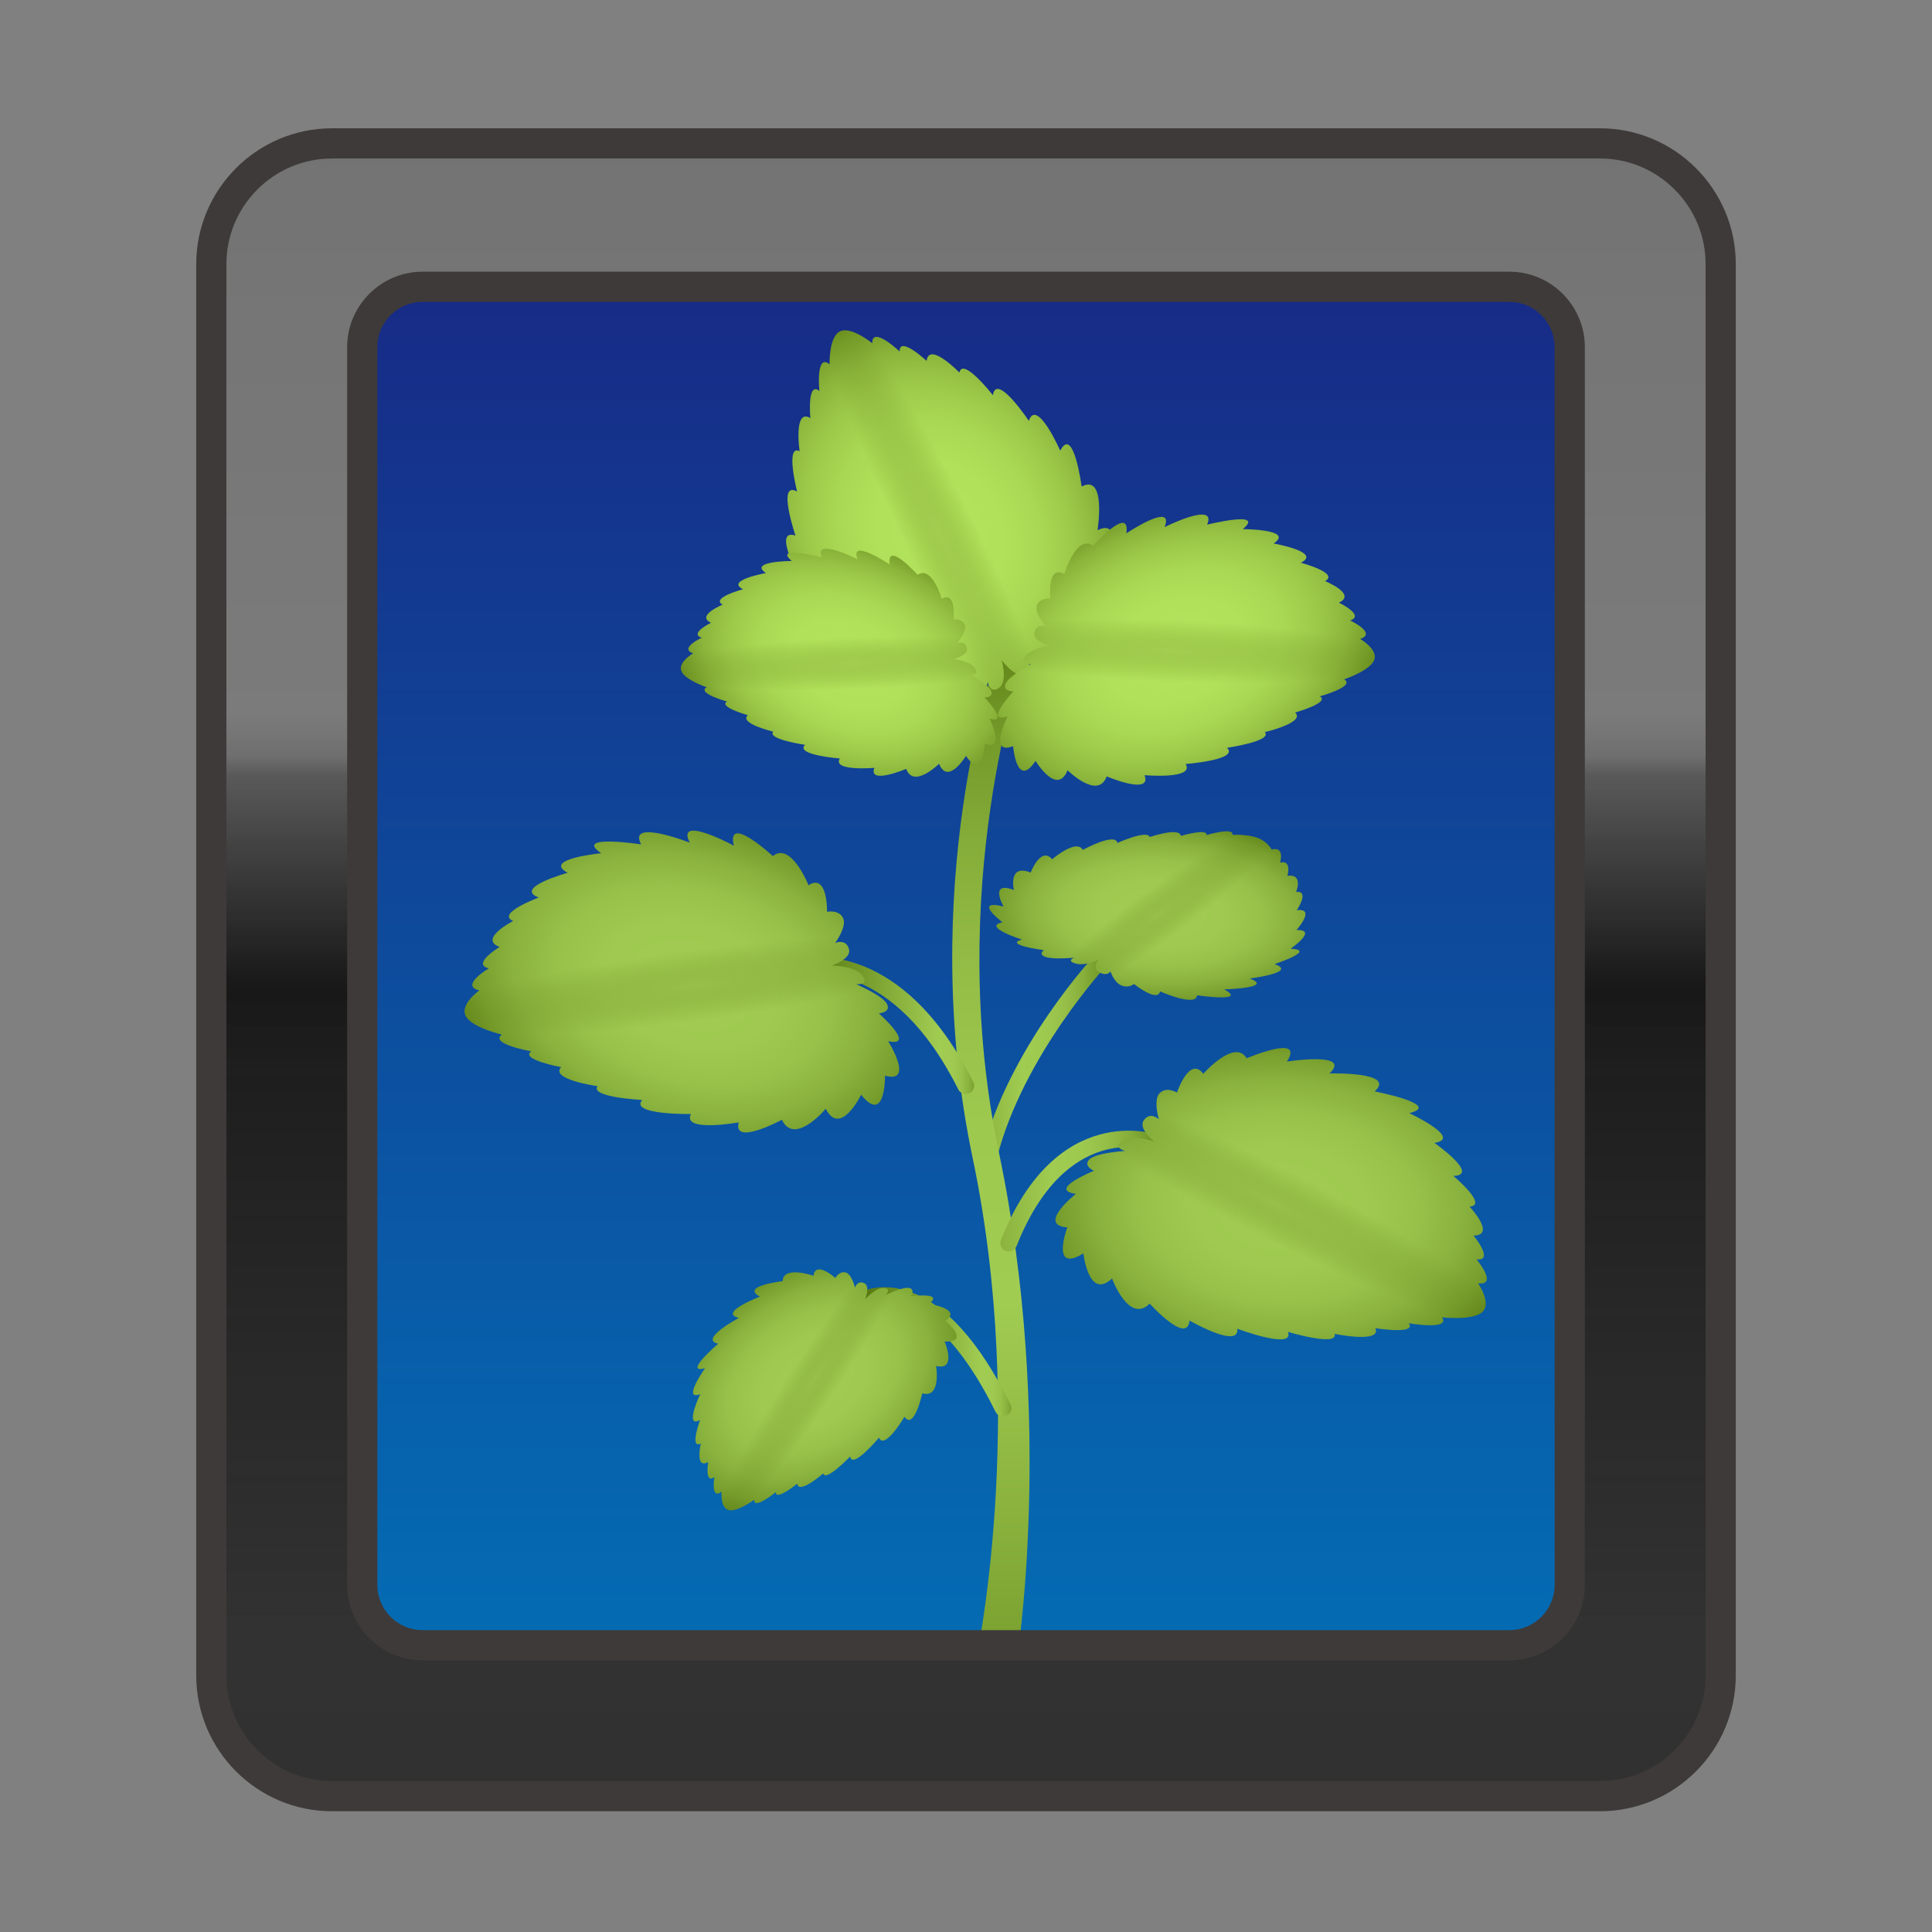 <?xml version="1.0" encoding="UTF-8"?>
<!-- Generated by phantom_svg. -->
<svg id="phantom_svg" width="64px" height="64px" xmlns="http://www.w3.org/2000/svg" xmlns:xlink="http://www.w3.org/1999/xlink" version="1.1">
  <rect width="100%" height="100%" fill="#808080" stroke="none"/>
  <defs>
    <!-- Images. -->
    <svg id="frame0" viewBox="0 0 64 64" preserveAspectRatio="none" xmlns="http://www.w3.org/2000/svg" xmlns:xlink="http://www.w3.org/1999/xlink" xmlns:dc="http://purl.org/dc/elements/1.1/" xmlns:cc="http://creativecommons.org/ns#" xmlns:rdf="http://www.w3.org/1999/02/22-rdf-syntax-ns#" xmlns:svg="http://www.w3.org/2000/svg" xmlns:sodipodi="http://sodipodi.sourceforge.net/DTD/sodipodi-0.dtd" xmlns:inkscape="http://www.inkscape.org/namespaces/inkscape">
      <defs id="frame0_defs403"/>
      <sodipodi:namedview pagecolor="#ffffff" bordercolor="#666666" borderopacity="1" objecttolerance="10" gridtolerance="10" guidetolerance="10" inkscape:pageopacity="0" inkscape:pageshadow="2" inkscape:window-width="640" inkscape:window-height="480" id="frame0_namedview401"/>
      <g id="frame0_g3">
        <linearGradient id='frame0_SVGID_1_' gradientUnits='userSpaceOnUse' x1='32' y1='55.917' x2='32' y2='8.083'>
          <stop offset='0' style='stop-color:#036EB5' id='frame0_stop6'/>
          <stop offset='1' style='stop-color:#182985' id='frame0_stop8'/>
        </linearGradient>
        <path style='fill:url(#frame0_SVGID_1_);' d='M51.5,55.917h-39c-0.552,0-1-0.448-1-1V9.083c0-0.552,0.448-1,1-1h39   c0.552,0,1,0.448,1,1v45.833C52.5,55.469,52.052,55.917,51.5,55.917z' id='frame0_path10'/>
        <g id='frame0_g12'>
          <g id='frame0_g14'>
            <g id='frame0_g16'>
              <linearGradient id='frame0_SVGID_2_' gradientUnits='userSpaceOnUse' x1='32.522' y1='35.007' x2='36.775' y2='35.007'>
                <stop offset='0' style='stop-color:#8BB33E' id='frame0_stop19'/>
                <stop offset='0.267' style='stop-color:#9DC84E' id='frame0_stop21'/>
                <stop offset='0.317' style='stop-color:#A1CC52' id='frame0_stop23'/>
                <stop offset='0.503' style='stop-color:#9EC94F' id='frame0_stop25'/>
                <stop offset='0.659' style='stop-color:#95BE47' id='frame0_stop27'/>
                <stop offset='0.804' style='stop-color:#85AD39' id='frame0_stop29'/>
                <stop offset='0.941' style='stop-color:#709525' id='frame0_stop31'/>
                <stop offset='1' style='stop-color:#64881B' id='frame0_stop33'/>
              </linearGradient>
              <path style='fill:url(#frame0_SVGID_2_);' d='M32.781,38.523c-0.022,0-0.043-0.002-0.065-0.008      c-0.139-0.035-0.222-0.177-0.187-0.315c0.901-3.512,3.679-6.501,3.797-6.626      c0.097-0.105,0.262-0.109,0.366-0.012c0.105,0.098,0.11,0.262,0.012,0.367      c-0.027,0.03-2.805,3.019-3.672,6.4      C33.002,38.445,32.896,38.523,32.781,38.523z' id='frame0_path35'/>
            </g>
            <g id='frame0_g37'>
              <radialGradient id='frame0_SVGID_3_' cx='41.159' cy='1.098' r='9.754' gradientTransform='matrix(-0.576 -0.216 0.376 -0.288 61.708 39.473)' gradientUnits='userSpaceOnUse'>
                <stop offset='0' style='stop-color:#A1CC52' id='frame0_stop40'/>
                <stop offset='0.311' style='stop-color:#9FC950' id='frame0_stop42'/>
                <stop offset='0.502' style='stop-color:#97C149' id='frame0_stop44'/>
                <stop offset='0.661' style='stop-color:#8AB23E' id='frame0_stop46'/>
                <stop offset='0.802' style='stop-color:#789E2D' id='frame0_stop48'/>
                <stop offset='0.93' style='stop-color:#618418' id='frame0_stop50'/>
                <stop offset='1' style='stop-color:#51720A' id='frame0_stop52'/>
              </radialGradient>
              <path style='fill:url(#frame0_SVGID_3_);' d='M33.587,29.482c-0.842-0.316-0.342,0.548-0.342,0.548      c-1.057-0.255-0.036,0.522-0.036,0.522c-0.7,0.146,0.644,0.572,0.644,0.572      c-0.632,0.172,0.728,0.352,0.728,0.352s-0.202,0.129,0.049,0.223      c0.25,0.094,0.95,0.026,0.95,0.026s-0.27,0.103,0.053,0.193      c0.324,0.09,0.756-0.125,0.756-0.125s-0.229,0.292,0.039,0.424      c0.268,0.132,0.357-0.039,0.357-0.039s0.12,0.376,0.371,0.47      c0.25,0.094,0.407-0.052,0.407-0.052s0.781,0.624,0.866,0.246      c0,0,1.206,0.531,1.223,0.129c0,0,1.711,0.249,0.901-0.197      c0,0,1.685-0.044,0.843-0.36c0,0,1.614-0.197,0.826-0.477      c0,0,1.429-0.471,0.529-0.509c0,0,0.937-0.64,0.197-0.619      c0,0,0.663-0.742,0.01-0.657c0,0,0.443-0.652-0.023-0.606      c0,0,0.256-0.612-0.288-0.533c0,0,0.16-0.538-0.243-0.437      c0,0,0.173-0.549-0.28-0.435c0,0-0.124-0.257-0.466-0.385      c-0.342-0.128-0.83-0.101-0.83-0.101c0.043-0.267-0.859,0.008-0.859,0.008      c0.038-0.237-0.85,0.027-0.85,0.027c-0.048-0.301-1.032,0.037-1.032,0.037      c-0.08-0.25-1.07,0.196-1.07,0.196c-0.075-0.359-1.148,0.23-1.148,0.23      c-0.216-0.38-1.016,0.311-1.016,0.311c-0.376-0.44-0.711,0.441-0.711,0.441      C33.379,28.601,33.587,29.482,33.587,29.482z' id='frame0_path54'/>
              <radialGradient id='frame0_SVGID_4_' cx='41.159' cy='0.816' r='1.653' gradientTransform='matrix(-0.576 -0.216 2.474 -1.897 60.012 40.773)' gradientUnits='userSpaceOnUse'>
                <stop offset='0' style='stop-color:#8BAD3D;stop-opacity:0.4' id='frame0_stop57'/>
                <stop offset='0.15' style='stop-color:#7D9F31;stop-opacity:0.34' id='frame0_stop59'/>
                <stop offset='0.409' style='stop-color:#6B8E21;stop-opacity:0.236' id='frame0_stop61'/>
                <stop offset='0.685' style='stop-color:#608317;stop-opacity:0.126' id='frame0_stop63'/>
                <stop offset='1' style='stop-color:#5D8014;stop-opacity:0' id='frame0_stop65'/>
              </radialGradient>
              <path style='fill:url(#frame0_SVGID_4_);' d='M33.587,29.482c-0.842-0.316-0.342,0.548-0.342,0.548      c-1.057-0.255-0.036,0.522-0.036,0.522c-0.7,0.146,0.644,0.572,0.644,0.572      c-0.632,0.172,0.728,0.352,0.728,0.352s-0.202,0.129,0.049,0.223      c0.25,0.094,0.95,0.026,0.95,0.026s-0.27,0.103,0.053,0.193      c0.324,0.09,0.756-0.125,0.756-0.125s-0.229,0.292,0.039,0.424      c0.268,0.132,0.357-0.039,0.357-0.039s0.12,0.376,0.371,0.47      c0.25,0.094,0.407-0.052,0.407-0.052s0.781,0.624,0.866,0.246      c0,0,1.206,0.531,1.223,0.129c0,0,1.711,0.249,0.901-0.197      c0,0,1.685-0.044,0.843-0.36c0,0,1.614-0.197,0.826-0.477      c0,0,1.429-0.471,0.529-0.509c0,0,0.937-0.64,0.197-0.619      c0,0,0.663-0.742,0.01-0.657c0,0,0.443-0.652-0.023-0.606      c0,0,0.256-0.612-0.288-0.533c0,0,0.16-0.538-0.243-0.437      c0,0,0.173-0.549-0.28-0.435c0,0-0.124-0.257-0.466-0.385      c-0.342-0.128-0.83-0.101-0.83-0.101c0.043-0.267-0.859,0.008-0.859,0.008      c0.038-0.237-0.85,0.027-0.85,0.027c-0.048-0.301-1.032,0.037-1.032,0.037      c-0.08-0.25-1.07,0.196-1.07,0.196c-0.075-0.359-1.148,0.23-1.148,0.23      c-0.216-0.38-1.016,0.311-1.016,0.311c-0.376-0.44-0.711,0.441-0.711,0.441      C33.379,28.601,33.587,29.482,33.587,29.482z' id='frame0_path67'/>
            </g>
          </g>
          <linearGradient id='frame0_SVGID_5_' gradientUnits='userSpaceOnUse' x1='32.698' y1='55.453' x2='32.698' y2='22.734' gradientTransform='matrix(1.125 0 0 1.026 -3.96 -1.747)'>
            <stop offset='0' style='stop-color:#799F2E' id='frame0_stop70'/>
            <stop offset='0.358' style='stop-color:#A1CC52' id='frame0_stop72'/>
            <stop offset='0.531' style='stop-color:#9EC94F' id='frame0_stop74'/>
            <stop offset='0.676' style='stop-color:#95BE47' id='frame0_stop76'/>
            <stop offset='0.81' style='stop-color:#85AD39' id='frame0_stop78'/>
            <stop offset='0.938' style='stop-color:#709526' id='frame0_stop80'/>
            <stop offset='1' style='stop-color:#63861A' id='frame0_stop82'/>
          </linearGradient>
          <path style='fill:url(#frame0_SVGID_5_);' d='M33.661,55.165H32.302    c0.014-0.069,1.752-8.071-0.081-16.802c-1.879-8.954,0.737-16.463,0.849-16.778    l0.838,0.298c-0.027,0.075-2.643,7.598-0.817,16.297    C34.964,47.102,33.675,55.093,33.661,55.165z' id='frame0_path84'/>
          <g id='frame0_g86'>
            <g id='frame0_g88'>
              <radialGradient id='frame0_SVGID_6_' cx='18.63' cy='17.804' r='6.987' gradientTransform='matrix(-0.897 0.441 -0.526 -1.069 57.201 28.498)' gradientUnits='userSpaceOnUse'>
                <stop offset='0' style='stop-color:#B3E35C' id='frame0_stop91'/>
                <stop offset='0.289' style='stop-color:#B1E05A' id='frame0_stop93'/>
                <stop offset='0.466' style='stop-color:#A9D854' id='frame0_stop95'/>
                <stop offset='0.614' style='stop-color:#9DC949' id='frame0_stop97'/>
                <stop offset='0.745' style='stop-color:#8BB53B' id='frame0_stop99'/>
                <stop offset='0.865' style='stop-color:#749A27' id='frame0_stop101'/>
                <stop offset='0.975' style='stop-color:#587A10' id='frame0_stop103'/>
                <stop offset='1' style='stop-color:#51720A' id='frame0_stop105'/>
              </radialGradient>
              <path style='fill:url(#frame0_SVGID_6_);' d='M27.833,21.756c-0.92,0.452,0.855,1.047,0.855,1.047      c-0.898,0.749,0.932,0.702,0.932,0.702c-0.021,0.898,1.303,0.076,1.303,0.076      c0.053,0.861,0.938-0.29,0.938-0.29s0.151,0.369,0.424,0.235      c0.273-0.134,0.437-0.932,0.437-0.932s0.076,0.406,0.372,0.192      c0.296-0.214,0.083-0.928,0.083-0.928s0.435,0.605,0.785,0.501      c0.35-0.104,0.075-0.412,0.075-0.412s0.731,0.357,1.005,0.223      c0.273-0.134,0.073-0.479,0.073-0.479s1.452,0.002,0.802-0.565      c0,0,1.46-0.547,0.735-1.078c0,0,1.154-1.421,0.013-1.167      c0,0,0.612-1.768-0.308-1.316c0,0,0.305-1.89-0.527-1.447      c0,0-0.268-2.052-0.708-1.188c0,0-0.777-1.768-1.042-0.989      c0,0-1.075-1.621-1.189-0.849c0,0-1.001-1.282-1.11-0.751      c0,0-1.006-1.041-1.086-0.387c0,0-0.911-0.849-0.894-0.311      c0,0-0.925-0.876-0.905-0.271c0,0-0.7-0.577-1.072-0.394      c-0.373,0.183-0.343,1.09-0.343,1.09c-0.467-0.385-0.338,0.883-0.338,0.883      c-0.415-0.342-0.299,0.898-0.299,0.898c-0.566-0.336-0.356,1.096-0.356,1.096      c-0.487-0.238-0.083,1.338-0.083,1.338c-0.682-0.381-0.054,1.46-0.054,1.46      c-0.779-0.265,0.147,1.429,0.147,1.429c-0.953-0.18,0.509,1.285,0.509,1.285      C26.149,20.843,27.833,21.756,27.833,21.756z' id='frame0_path107'/>
              <radialGradient id='frame0_SVGID_7_' cx='18.63' cy='17.6' r='1.184' gradientTransform='matrix(-0.897 0.441 -3.46 -7.035 108.822 133.458)' gradientUnits='userSpaceOnUse'>
                <stop offset='0' style='stop-color:#8BAD3D;stop-opacity:0.4' id='frame0_stop110'/>
                <stop offset='0.15' style='stop-color:#7D9F31;stop-opacity:0.34' id='frame0_stop112'/>
                <stop offset='0.409' style='stop-color:#6B8E21;stop-opacity:0.236' id='frame0_stop114'/>
                <stop offset='0.685' style='stop-color:#608317;stop-opacity:0.126' id='frame0_stop116'/>
                <stop offset='1' style='stop-color:#5D8014;stop-opacity:0' id='frame0_stop118'/>
              </radialGradient>
              <path style='fill:url(#frame0_SVGID_7_);' d='M27.833,21.756c-0.92,0.452,0.855,1.047,0.855,1.047      c-0.898,0.749,0.932,0.702,0.932,0.702c-0.021,0.898,1.303,0.076,1.303,0.076      c0.053,0.861,0.938-0.29,0.938-0.29s0.151,0.369,0.424,0.235      c0.273-0.134,0.437-0.932,0.437-0.932s0.076,0.406,0.372,0.192      c0.296-0.214,0.083-0.928,0.083-0.928s0.435,0.605,0.785,0.501      c0.35-0.104,0.075-0.412,0.075-0.412s0.731,0.357,1.005,0.223      c0.273-0.134,0.073-0.479,0.073-0.479s1.452,0.002,0.802-0.565      c0,0,1.46-0.547,0.735-1.078c0,0,1.154-1.421,0.013-1.167      c0,0,0.612-1.768-0.308-1.316c0,0,0.305-1.89-0.527-1.447      c0,0-0.268-2.052-0.708-1.188c0,0-0.777-1.768-1.042-0.989      c0,0-1.075-1.621-1.189-0.849c0,0-1.001-1.282-1.11-0.751      c0,0-1.006-1.041-1.086-0.387c0,0-0.911-0.849-0.894-0.311      c0,0-0.925-0.876-0.905-0.271c0,0-0.7-0.577-1.072-0.394      c-0.373,0.183-0.343,1.09-0.343,1.09c-0.467-0.385-0.338,0.883-0.338,0.883      c-0.415-0.342-0.299,0.898-0.299,0.898c-0.566-0.336-0.356,1.096-0.356,1.096      c-0.487-0.238-0.083,1.338-0.083,1.338c-0.682-0.381-0.054,1.46-0.054,1.46      c-0.779-0.265,0.147,1.429,0.147,1.429c-0.953-0.18,0.509,1.285,0.509,1.285      C26.149,20.843,27.833,21.756,27.833,21.756z' id='frame0_path120'/>
            </g>
            <g id='frame0_g122'>
              <radialGradient id='frame0_SVGID_8_' cx='41.483' cy='15.263' r='9.941' gradientTransform='matrix(-0.238 0.596 0.74 0.033 37.487 -3.654)' gradientUnits='userSpaceOnUse'>
                <stop offset='0' style='stop-color:#B3E35C' id='frame0_stop125'/>
                <stop offset='0.289' style='stop-color:#B1E05A' id='frame0_stop127'/>
                <stop offset='0.466' style='stop-color:#A9D854' id='frame0_stop129'/>
                <stop offset='0.614' style='stop-color:#9DC949' id='frame0_stop131'/>
                <stop offset='0.745' style='stop-color:#8BB53B' id='frame0_stop133'/>
                <stop offset='0.865' style='stop-color:#749A27' id='frame0_stop135'/>
                <stop offset='0.975' style='stop-color:#587A10' id='frame0_stop137'/>
                <stop offset='1' style='stop-color:#51720A' id='frame0_stop139'/>
              </radialGradient>
              <path style='fill:url(#frame0_SVGID_8_);' d='M35.364,25.515c-0.347,0.869-1.061-0.31-1.061-0.31      c-0.628,0.953-0.742-0.487-0.742-0.487c-0.844,0.321-0.184-0.988-0.184-0.988      c-0.816,0.251,0.193-0.828,0.193-0.828s-0.361,0.008-0.258-0.25      c0.103-0.258,0.84-0.656,0.84-0.656s-0.389,0.078-0.213-0.225      c0.176-0.303,0.867-0.379,0.867-0.379s-0.608-0.133-0.54-0.441      c0.068-0.308,0.382-0.198,0.382-0.198s-0.4-0.448-0.297-0.706      c0.103-0.258,0.446-0.219,0.446-0.219s-0.128-1.129,0.463-0.816      c0,0,0.389-1.322,0.953-0.938c0,0,1.239-1.38,1.098-0.406      c0,0,1.614-1.077,1.267-0.207c0,0,1.755-0.879,1.409-0.081      c0,0,1.957-0.488,1.18,0.148c0,0,1.733,0.005,1.022,0.475      c0,0,1.621,0.287,0.902,0.638c0,0,1.295,0.344,0.803,0.609      c0,0,1.068,0.43,0.459,0.714c0,0,0.879,0.421,0.371,0.59      c0,0,0.906,0.422,0.334,0.612c0,0,0.605,0.349,0.464,0.701      c-0.141,0.352-0.997,0.637-0.997,0.637c0.403,0.233-0.803,0.562-0.803,0.562      c0.358,0.207-0.82,0.538-0.82,0.538c0.365,0.327-1.003,0.649-1.003,0.649      c0.266,0.299-1.253,0.519-1.253,0.519c0.418,0.401-1.371,0.537-1.371,0.537      c0.317,0.516-1.36,0.37-1.36,0.37c0.252,0.681-1.255,0.04-1.255,0.04      C36.37,26.516,35.364,25.515,35.364,25.515z' id='frame0_path141'/>
              <radialGradient id='frame0_SVGID_9_' cx='41.483' cy='14.973' r='1.685' gradientTransform='matrix(-0.238 0.596 4.87 0.215 -24.306 -6.38)' gradientUnits='userSpaceOnUse'>
                <stop offset='0' style='stop-color:#8BAD3D;stop-opacity:0.4' id='frame0_stop144'/>
                <stop offset='0.15' style='stop-color:#7D9F31;stop-opacity:0.34' id='frame0_stop146'/>
                <stop offset='0.409' style='stop-color:#6B8E21;stop-opacity:0.236' id='frame0_stop148'/>
                <stop offset='0.685' style='stop-color:#608317;stop-opacity:0.126' id='frame0_stop150'/>
                <stop offset='1' style='stop-color:#5D8014;stop-opacity:0' id='frame0_stop152'/>
              </radialGradient>
              <path style='fill:url(#frame0_SVGID_9_);' d='M35.364,25.515c-0.347,0.869-1.061-0.31-1.061-0.31      c-0.628,0.953-0.742-0.487-0.742-0.487c-0.844,0.321-0.184-0.988-0.184-0.988      c-0.816,0.251,0.193-0.828,0.193-0.828s-0.361,0.008-0.258-0.25      c0.103-0.258,0.84-0.656,0.84-0.656s-0.389,0.078-0.213-0.225      c0.176-0.303,0.867-0.379,0.867-0.379s-0.608-0.133-0.54-0.441      c0.068-0.308,0.382-0.198,0.382-0.198s-0.4-0.448-0.297-0.706      c0.103-0.258,0.446-0.219,0.446-0.219s-0.128-1.129,0.463-0.816      c0,0,0.389-1.322,0.953-0.938c0,0,1.239-1.38,1.098-0.406      c0,0,1.614-1.077,1.267-0.207c0,0,1.755-0.879,1.409-0.081      c0,0,1.957-0.488,1.18,0.148c0,0,1.733,0.005,1.022,0.475      c0,0,1.621,0.287,0.902,0.638c0,0,1.295,0.344,0.803,0.609      c0,0,1.068,0.43,0.459,0.714c0,0,0.879,0.421,0.371,0.59      c0,0,0.906,0.422,0.334,0.612c0,0,0.605,0.349,0.464,0.701      c-0.141,0.352-0.997,0.637-0.997,0.637c0.403,0.233-0.803,0.562-0.803,0.562      c0.358,0.207-0.82,0.538-0.82,0.538c0.365,0.327-1.003,0.649-1.003,0.649      c0.266,0.299-1.253,0.519-1.253,0.519c0.418,0.401-1.371,0.537-1.371,0.537      c0.317,0.516-1.36,0.37-1.36,0.37c0.252,0.681-1.255,0.04-1.255,0.04      C36.37,26.516,35.364,25.515,35.364,25.515z' id='frame0_path154'/>
            </g>
            <g id='frame0_g156'>
              <radialGradient id='frame0_SVGID_10_' cx='42.256' cy='13.553' r='8.355' gradientTransform='matrix(0.238 0.596 -0.74 0.033 28.104 -3.645)' gradientUnits='userSpaceOnUse'>
                <stop offset='0' style='stop-color:#B3E35C' id='frame0_stop159'/>
                <stop offset='0.289' style='stop-color:#B1E05A' id='frame0_stop161'/>
                <stop offset='0.466' style='stop-color:#A9D854' id='frame0_stop163'/>
                <stop offset='0.614' style='stop-color:#9DC949' id='frame0_stop165'/>
                <stop offset='0.745' style='stop-color:#8BB53B' id='frame0_stop167'/>
                <stop offset='0.865' style='stop-color:#749A27' id='frame0_stop169'/>
                <stop offset='0.975' style='stop-color:#587A10' id='frame0_stop171'/>
                <stop offset='1' style='stop-color:#51720A' id='frame0_stop173'/>
              </radialGradient>
              <path style='fill:url(#frame0_SVGID_10_);' d='M31.109,25.3c0.291,0.731,0.891-0.26,0.891-0.26      c0.528,0.801,0.624-0.409,0.624-0.409c0.71,0.27,0.155-0.831,0.155-0.831      c0.686,0.211-0.162-0.696-0.162-0.696s0.304,0.007,0.217-0.211      c-0.087-0.217-0.706-0.552-0.706-0.552s0.327,0.066,0.179-0.189      c-0.148-0.255-0.729-0.319-0.729-0.319s0.511-0.112,0.454-0.371      c-0.057-0.259-0.321-0.167-0.321-0.167s0.336-0.377,0.249-0.594      c-0.087-0.217-0.374-0.184-0.374-0.184s0.107-0.949-0.389-0.686      c0,0-0.327-1.111-0.801-0.789c0,0-1.041-1.16-0.923-0.341      c0,0-1.356-0.905-1.065-0.174c0,0-1.475-0.739-1.185-0.068      c0,0-1.645-0.41-0.992,0.124c0,0-1.457,0.004-0.859,0.4      c0,0-1.362,0.241-0.758,0.536c0,0-1.088,0.289-0.675,0.512      c0,0-0.898,0.361-0.386,0.6c0,0-0.738,0.354-0.311,0.496      c0,0-0.761,0.355-0.281,0.515c0,0-0.508,0.293-0.39,0.589      c0.118,0.296,0.838,0.535,0.838,0.535c-0.339,0.196,0.675,0.473,0.675,0.473      c-0.301,0.174,0.689,0.452,0.689,0.452c-0.307,0.275,0.843,0.546,0.843,0.546      c-0.224,0.251,1.053,0.436,1.053,0.436c-0.352,0.337,1.152,0.452,1.152,0.452      c-0.267,0.434,1.143,0.311,1.143,0.311c-0.212,0.572,1.055,0.034,1.055,0.034      C30.264,26.141,31.109,25.3,31.109,25.3z' id='frame0_path175'/>
              <radialGradient id='frame0_SVGID_11_' cx='42.256' cy='13.309' r='1.416' gradientTransform='matrix(0.238 0.596 -4.87 0.215 83.034 -6.069)' gradientUnits='userSpaceOnUse'>
                <stop offset='0' style='stop-color:#8BAD3D;stop-opacity:0.4' id='frame0_stop178'/>
                <stop offset='0.15' style='stop-color:#7D9F31;stop-opacity:0.34' id='frame0_stop180'/>
                <stop offset='0.409' style='stop-color:#6B8E21;stop-opacity:0.236' id='frame0_stop182'/>
                <stop offset='0.685' style='stop-color:#608317;stop-opacity:0.126' id='frame0_stop184'/>
                <stop offset='1' style='stop-color:#5D8014;stop-opacity:0' id='frame0_stop186'/>
              </radialGradient>
              <path style='fill:url(#frame0_SVGID_11_);' d='M31.109,25.3c0.291,0.731,0.891-0.26,0.891-0.26      c0.528,0.801,0.624-0.409,0.624-0.409c0.71,0.27,0.155-0.831,0.155-0.831      c0.686,0.211-0.162-0.696-0.162-0.696s0.304,0.007,0.217-0.211      c-0.087-0.217-0.706-0.552-0.706-0.552s0.327,0.066,0.179-0.189      c-0.148-0.255-0.729-0.319-0.729-0.319s0.511-0.112,0.454-0.371      c-0.057-0.259-0.321-0.167-0.321-0.167s0.336-0.377,0.249-0.594      c-0.087-0.217-0.374-0.184-0.374-0.184s0.107-0.949-0.389-0.686      c0,0-0.327-1.111-0.801-0.789c0,0-1.041-1.16-0.923-0.341      c0,0-1.356-0.905-1.065-0.174c0,0-1.475-0.739-1.185-0.068      c0,0-1.645-0.41-0.992,0.124c0,0-1.457,0.004-0.859,0.4      c0,0-1.362,0.241-0.758,0.536c0,0-1.088,0.289-0.675,0.512      c0,0-0.898,0.361-0.386,0.6c0,0-0.738,0.354-0.311,0.496      c0,0-0.761,0.355-0.281,0.515c0,0-0.508,0.293-0.39,0.589      c0.118,0.296,0.838,0.535,0.838,0.535c-0.339,0.196,0.675,0.473,0.675,0.473      c-0.301,0.174,0.689,0.452,0.689,0.452c-0.307,0.275,0.843,0.546,0.843,0.546      c-0.224,0.251,1.053,0.436,1.053,0.436c-0.352,0.337,1.152,0.452,1.152,0.452      c-0.267,0.434,1.143,0.311,1.143,0.311c-0.212,0.572,1.055,0.034,1.055,0.034      C30.264,26.141,31.109,25.3,31.109,25.3z' id='frame0_path188'/>
            </g>
          </g>
          <g id='frame0_g190'>
            <g id='frame0_g192'>
              <linearGradient id='frame0_SVGID_12_' gradientUnits='userSpaceOnUse' x1='26.468' y1='33.973' x2='32.272' y2='33.973'>
                <stop offset='0' style='stop-color:#51720A' id='frame0_stop195'/>
                <stop offset='0.803' style='stop-color:#A1CC52' id='frame0_stop197'/>
                <stop offset='0.88' style='stop-color:#9FC950' id='frame0_stop199'/>
                <stop offset='0.928' style='stop-color:#97C149' id='frame0_stop201'/>
                <stop offset='0.968' style='stop-color:#8AB33E' id='frame0_stop203'/>
                <stop offset='1' style='stop-color:#7AA02F' id='frame0_stop205'/>
              </linearGradient>
              <path style='fill:url(#frame0_SVGID_12_);' d='M31.994,36.242c-0.102,0-0.2-0.056-0.249-0.153      c-2.164-4.328-4.915-3.809-4.942-3.803c-0.148,0.033-0.297-0.065-0.329-0.215      c-0.031-0.151,0.065-0.297,0.215-0.329c0.131-0.027,3.2-0.607,5.553,4.099      c0.069,0.138,0.013,0.305-0.124,0.373      C32.078,36.232,32.036,36.242,31.994,36.242z' id='frame0_path207'/>
            </g>
            <g id='frame0_g209'>
              <radialGradient id='frame0_SVGID_13_' cx='58.048' cy='26.15' r='11.342' gradientTransform='matrix(0.292 0.572 -0.734 0.101 25.141 -3.194)' gradientUnits='userSpaceOnUse'>
                <stop offset='0' style='stop-color:#A1CC52' id='frame0_stop212'/>
                <stop offset='0.311' style='stop-color:#9FC950' id='frame0_stop214'/>
                <stop offset='0.502' style='stop-color:#97C149' id='frame0_stop216'/>
                <stop offset='0.661' style='stop-color:#8AB23E' id='frame0_stop218'/>
                <stop offset='0.802' style='stop-color:#789E2D' id='frame0_stop220'/>
                <stop offset='0.93' style='stop-color:#618418' id='frame0_stop222'/>
                <stop offset='1' style='stop-color:#51720A' id='frame0_stop224'/>
              </radialGradient>
              <path style='fill:url(#frame0_SVGID_13_);' d='M27.354,36.729c0.486,0.951,1.172-0.464,1.172-0.464      c0.814,1.016,0.792-0.632,0.792-0.632c0.993,0.276,0.104-1.142,0.104-1.142      c0.954,0.199-0.307-0.921-0.307-0.921s0.411-0.029,0.267-0.312      c-0.144-0.283-1.024-0.657-1.024-0.657s0.451,0.048,0.219-0.278      c-0.232-0.326-1.025-0.339-1.025-0.339s0.676-0.216,0.567-0.559      c-0.109-0.343-0.455-0.185-0.455-0.185s0.407-0.551,0.262-0.834      c-0.144-0.283-0.529-0.202-0.529-0.202s0.026-1.297-0.613-0.879      c0,0-0.582-1.46-1.182-0.965c0,0-1.554-1.437-1.291-0.345      c0,0-1.947-1.052-1.461-0.101c0,0-2.087-0.813-1.61,0.057      c0,0-2.275-0.347-1.325,0.293c0,0-1.969,0.189-1.111,0.648      c0,0-1.811,0.497-0.958,0.82c0,0-1.435,0.528-0.848,0.777      c0,0-1.168,0.601-0.446,0.859c0,0-0.953,0.572-0.358,0.71      c0,0-0.984,0.576-0.315,0.731c0,0-0.65,0.46-0.453,0.845      c0.197,0.386,1.201,0.618,1.201,0.618c-0.433,0.307,0.971,0.554,0.971,0.554      c-0.385,0.273,0.989,0.524,0.989,0.524c-0.38,0.41,1.208,0.631,1.208,0.631      c-0.271,0.368,1.479,0.457,1.479,0.457c-0.433,0.5,1.614,0.465,1.614,0.465      c-0.306,0.62,1.584,0.277,1.584,0.277c-0.214,0.8,1.43-0.087,1.43-0.087      C26.318,37.973,27.354,36.729,27.354,36.729z' id='frame0_path226'/>
              <radialGradient id='frame0_SVGID_14_' cx='58.048' cy='25.819' r='1.922' gradientTransform='matrix(0.292 0.572 -4.829 0.666 130.826 -17.763)' gradientUnits='userSpaceOnUse'>
                <stop offset='0' style='stop-color:#8BAD3D;stop-opacity:0.4' id='frame0_stop229'/>
                <stop offset='0.15' style='stop-color:#7D9F31;stop-opacity:0.34' id='frame0_stop231'/>
                <stop offset='0.409' style='stop-color:#6B8E21;stop-opacity:0.236' id='frame0_stop233'/>
                <stop offset='0.685' style='stop-color:#608317;stop-opacity:0.126' id='frame0_stop235'/>
                <stop offset='1' style='stop-color:#5D8014;stop-opacity:0' id='frame0_stop237'/>
              </radialGradient>
              <path style='fill:url(#frame0_SVGID_14_);' d='M27.354,36.729c0.486,0.951,1.172-0.464,1.172-0.464      c0.814,1.016,0.792-0.632,0.792-0.632c0.993,0.276,0.104-1.142,0.104-1.142      c0.954,0.199-0.307-0.921-0.307-0.921s0.411-0.029,0.267-0.312      c-0.144-0.283-1.024-0.657-1.024-0.657s0.451,0.048,0.219-0.278      c-0.232-0.326-1.025-0.339-1.025-0.339s0.676-0.216,0.567-0.559      c-0.109-0.343-0.455-0.185-0.455-0.185s0.407-0.551,0.262-0.834      c-0.144-0.283-0.529-0.202-0.529-0.202s0.026-1.297-0.613-0.879      c0,0-0.582-1.46-1.182-0.965c0,0-1.554-1.437-1.291-0.345      c0,0-1.947-1.052-1.461-0.101c0,0-2.087-0.813-1.61,0.057      c0,0-2.275-0.347-1.325,0.293c0,0-1.969,0.189-1.111,0.648      c0,0-1.811,0.497-0.958,0.82c0,0-1.435,0.528-0.848,0.777      c0,0-1.168,0.601-0.446,0.859c0,0-0.953,0.572-0.358,0.71      c0,0-0.984,0.576-0.315,0.731c0,0-0.65,0.46-0.453,0.845      c0.197,0.386,1.201,0.618,1.201,0.618c-0.433,0.307,0.971,0.554,0.971,0.554      c-0.385,0.273,0.989,0.524,0.989,0.524c-0.38,0.41,1.208,0.631,1.208,0.631      c-0.271,0.368,1.479,0.457,1.479,0.457c-0.433,0.5,1.614,0.465,1.614,0.465      c-0.306,0.62,1.584,0.277,1.584,0.277c-0.214,0.8,1.43-0.087,1.43-0.087      C26.318,37.973,27.354,36.729,27.354,36.729z' id='frame0_path239'/>
            </g>
          </g>
          <g id='frame0_g241'>
            <g id='frame0_g243'>
              <linearGradient id='frame0_SVGID_15_' gradientUnits='userSpaceOnUse' x1='33.136' y1='39.457' x2='38.507' y2='39.457'>
                <stop offset='0' style='stop-color:#8BB33E' id='frame0_stop246'/>
                <stop offset='0.267' style='stop-color:#9DC84E' id='frame0_stop248'/>
                <stop offset='0.317' style='stop-color:#A1CC52' id='frame0_stop250'/>
                <stop offset='0.503' style='stop-color:#9EC94F' id='frame0_stop252'/>
                <stop offset='0.659' style='stop-color:#95BE47' id='frame0_stop254'/>
                <stop offset='0.804' style='stop-color:#85AD39' id='frame0_stop256'/>
                <stop offset='0.941' style='stop-color:#709525' id='frame0_stop258'/>
                <stop offset='1' style='stop-color:#64881B' id='frame0_stop260'/>
              </linearGradient>
              <path style='fill:url(#frame0_SVGID_15_);' d='M33.414,41.459c-0.034,0-0.069-0.007-0.102-0.02      c-0.143-0.056-0.213-0.218-0.156-0.36c1.838-4.643,5.136-3.503,5.169-3.492      c0.144,0.053,0.218,0.211,0.166,0.355c-0.053,0.143-0.212,0.217-0.355,0.167      c-0.113-0.038-2.83-0.951-4.463,3.173      C33.628,41.392,33.524,41.459,33.414,41.459z' id='frame0_path262'/>
            </g>
            <g id='frame0_g264'>
              <radialGradient id='frame0_SVGID_16_' cx='69.835' cy='36.516' r='11.342' gradientTransform='matrix(-0.467 0.44 0.657 0.342 51.018 -3.243)' gradientUnits='userSpaceOnUse'>
                <stop offset='0' style='stop-color:#A1CC52' id='frame0_stop267'/>
                <stop offset='0.311' style='stop-color:#9FC950' id='frame0_stop269'/>
                <stop offset='0.502' style='stop-color:#97C149' id='frame0_stop271'/>
                <stop offset='0.661' style='stop-color:#8AB23E' id='frame0_stop273'/>
                <stop offset='0.802' style='stop-color:#789E2D' id='frame0_stop275'/>
                <stop offset='0.93' style='stop-color:#618418' id='frame0_stop277'/>
                <stop offset='1' style='stop-color:#51720A' id='frame0_stop279'/>
              </radialGradient>
              <path style='fill:url(#frame0_SVGID_16_);' d='M36.837,42.351c-0.777,0.733-0.948-0.831-0.948-0.831      c-1.108,0.684-0.533-0.861-0.533-0.861c-1.028-0.074,0.285-1.111,0.285-1.111      c-0.965-0.133,0.598-0.764,0.598-0.764s-0.378-0.166-0.147-0.383      c0.231-0.218,1.185-0.275,1.185-0.275s-0.441-0.106-0.113-0.335      c0.328-0.229,1.08,0.025,1.08,0.025s-0.565-0.43-0.346-0.716      c0.218-0.286,0.491-0.021,0.491-0.021s-0.198-0.656,0.033-0.874      s0.567-0.013,0.567-0.013s0.411-1.23,0.872-0.622      c0,0,1.039-1.18,1.437-0.513c0,0,1.946-0.832,1.332,0.108      c0,0,2.187-0.338,1.41,0.395c0,0,2.239-0.065,1.497,0.594      c0,0,2.259,0.437,1.15,0.721c0,0,1.791,0.839,0.829,0.984      c0,0,1.539,1.076,0.627,1.094c0,0,1.174,0.979,0.538,1.017      c0,0,0.898,0.958,0.132,0.959c0,0,0.706,0.859,0.099,0.789      c0,0,0.734,0.873,0.051,0.794c0,0,0.458,0.651,0.143,0.948      c-0.315,0.297-1.338,0.179-1.338,0.179c0.305,0.435-1.101,0.196-1.101,0.196      c0.271,0.387-1.107,0.162-1.107,0.162c0.221,0.514-1.35,0.189-1.35,0.189      c0.132,0.437-1.546-0.066-1.546-0.066c0.24,0.616-1.677-0.104-1.677-0.104      c0.08,0.687-1.585-0.271-1.585-0.271c-0.067,0.825-1.318-0.562-1.318-0.562      C37.396,43.87,36.837,42.351,36.837,42.351z' id='frame0_path281'/>
              <radialGradient id='frame0_SVGID_17_' cx='69.835' cy='36.185' r='1.922' gradientTransform='matrix(-0.467 0.44 4.325 2.248 -81.672 -72.197)' gradientUnits='userSpaceOnUse'>
                <stop offset='0' style='stop-color:#8BAD3D;stop-opacity:0.4' id='frame0_stop284'/>
                <stop offset='0.15' style='stop-color:#7D9F31;stop-opacity:0.34' id='frame0_stop286'/>
                <stop offset='0.409' style='stop-color:#6B8E21;stop-opacity:0.236' id='frame0_stop288'/>
                <stop offset='0.685' style='stop-color:#608317;stop-opacity:0.126' id='frame0_stop290'/>
                <stop offset='1' style='stop-color:#5D8014;stop-opacity:0' id='frame0_stop292'/>
              </radialGradient>
              <path style='fill:url(#frame0_SVGID_17_);' d='M36.837,42.351c-0.777,0.733-0.948-0.831-0.948-0.831      c-1.108,0.684-0.533-0.861-0.533-0.861c-1.028-0.074,0.285-1.111,0.285-1.111      c-0.965-0.133,0.598-0.764,0.598-0.764s-0.378-0.166-0.147-0.383      c0.231-0.218,1.185-0.275,1.185-0.275s-0.441-0.106-0.113-0.335      c0.328-0.229,1.08,0.025,1.08,0.025s-0.565-0.43-0.346-0.716      c0.218-0.286,0.491-0.021,0.491-0.021s-0.198-0.656,0.033-0.874      s0.567-0.013,0.567-0.013s0.411-1.23,0.872-0.622      c0,0,1.039-1.18,1.437-0.513c0,0,1.946-0.832,1.332,0.108      c0,0,2.187-0.338,1.41,0.395c0,0,2.239-0.065,1.497,0.594      c0,0,2.259,0.437,1.15,0.721c0,0,1.791,0.839,0.829,0.984      c0,0,1.539,1.076,0.627,1.094c0,0,1.174,0.979,0.538,1.017      c0,0,0.898,0.958,0.132,0.959c0,0,0.706,0.859,0.099,0.789      c0,0,0.734,0.873,0.051,0.794c0,0,0.458,0.651,0.143,0.948      c-0.315,0.297-1.338,0.179-1.338,0.179c0.305,0.435-1.101,0.196-1.101,0.196      c0.271,0.387-1.107,0.162-1.107,0.162c0.221,0.514-1.35,0.189-1.35,0.189      c0.132,0.437-1.546-0.066-1.546-0.066c0.24,0.616-1.677-0.104-1.677-0.104      c0.08,0.687-1.585-0.271-1.585-0.271c-0.067,0.825-1.318-0.562-1.318-0.562      C37.396,43.87,36.837,42.351,36.837,42.351z' id='frame0_path294'/>
            </g>
          </g>
          <g id='frame0_g296'>
            <g id='frame0_g298'>
              <linearGradient id='frame0_SVGID_18_' gradientUnits='userSpaceOnUse' x1='28.379' y1='44.782' x2='33.506' y2='44.782'>
                <stop offset='0' style='stop-color:#51720A' id='frame0_stop301'/>
                <stop offset='0.803' style='stop-color:#A1CC52' id='frame0_stop303'/>
                <stop offset='0.88' style='stop-color:#9FC950' id='frame0_stop305'/>
                <stop offset='0.928' style='stop-color:#97C149' id='frame0_stop307'/>
                <stop offset='0.968' style='stop-color:#8AB33E' id='frame0_stop309'/>
                <stop offset='1' style='stop-color:#7AA02F' id='frame0_stop311'/>
              </linearGradient>
              <path style='fill:url(#frame0_SVGID_18_);' d='M33.228,46.923c-0.102,0-0.2-0.056-0.249-0.155      c-1.197-2.417-2.326-3.219-3.062-3.466c-0.685-0.229-1.117-0.02-1.135-0.011      c-0.134,0.069-0.302,0.015-0.373-0.12c-0.069-0.136-0.019-0.301,0.116-0.373      c0.026-0.012,0.635-0.325,1.538-0.033c1.227,0.397,2.376,1.66,3.413,3.757      c0.068,0.137,0.012,0.304-0.126,0.372      C33.312,46.913,33.27,46.923,33.228,46.923z' id='frame0_path313'/>
            </g>
            <g id='frame0_g315'>
              <radialGradient id='frame0_SVGID_19_' cx='76.98' cy='34.075' r='7.705' gradientTransform='matrix(0.624 0.152 -0.402 0.622 -7.37 12.841)' gradientUnits='userSpaceOnUse'>
                <stop offset='0' style='stop-color:#A1CC52' id='frame0_stop318'/>
                <stop offset='0.311' style='stop-color:#9FC950' id='frame0_stop320'/>
                <stop offset='0.502' style='stop-color:#97C149' id='frame0_stop322'/>
                <stop offset='0.661' style='stop-color:#8AB23E' id='frame0_stop324'/>
                <stop offset='0.802' style='stop-color:#789E2D' id='frame0_stop326'/>
                <stop offset='0.93' style='stop-color:#618418' id='frame0_stop328'/>
                <stop offset='1' style='stop-color:#51720A' id='frame0_stop330'/>
              </radialGradient>
              <path style='fill:url(#frame0_SVGID_19_);' d='M31.01,45.249c0.705,0.172,0.281-0.809,0.281-0.809      c0.884,0.031,0.026-0.688,0.026-0.688c0.582-0.389-0.542-0.56-0.542-0.56      c0.525-0.403-0.61-0.25-0.61-0.25s0.167-0.225-0.042-0.276      c-0.21-0.051-0.792,0.236-0.792,0.236s0.224-0.211-0.046-0.236      c-0.27-0.025-0.629,0.377-0.629,0.377s0.189-0.444-0.036-0.539      c-0.225-0.096-0.297,0.152-0.297,0.152s-0.103-0.454-0.313-0.505      c-0.21-0.051-0.339,0.183-0.339,0.183s-0.656-0.588-0.724-0.074      c0,0-1.01-0.348-1.021,0.18c0,0-1.428,0.162-0.75,0.511      c0,0-1.405,0.535-0.7,0.707c0,0-1.344,0.714-0.685,0.854      c0,0-1.187,1.017-0.437,0.812c0,0-0.776,1.097-0.159,0.859      c0,0-0.547,1.152-0.003,0.856c0,0-0.364,0.972,0.024,0.781      c0,0-0.208,0.868,0.245,0.61c0,0-0.129,0.744,0.206,0.499      c0,0-0.14,0.762,0.237,0.486c0,0-0.052,0.538,0.234,0.608      c0.286,0.07,0.85-0.344,0.85-0.344c-0.034,0.359,0.716-0.254,0.716-0.254      c-0.03,0.319,0.708-0.277,0.708-0.277c0.042,0.378,0.86-0.341,0.86-0.341      c0.069,0.302,0.891-0.559,0.891-0.559c0.065,0.444,0.955-0.624,0.955-0.624      c0.183,0.432,0.845-0.692,0.845-0.692c0.317,0.465,0.589-0.775,0.589-0.775      C31.191,46.334,31.01,45.249,31.01,45.249z' id='frame0_path332'/>
              <radialGradient id='frame0_SVGID_20_' cx='76.98' cy='33.85' r='1.306' gradientTransform='matrix(0.624 0.152 -2.648 4.093 68.616 -104.614)' gradientUnits='userSpaceOnUse'>
                <stop offset='0' style='stop-color:#8BAD3D;stop-opacity:0.4' id='frame0_stop335'/>
                <stop offset='0.15' style='stop-color:#7D9F31;stop-opacity:0.34' id='frame0_stop337'/>
                <stop offset='0.409' style='stop-color:#6B8E21;stop-opacity:0.236' id='frame0_stop339'/>
                <stop offset='0.685' style='stop-color:#608317;stop-opacity:0.126' id='frame0_stop341'/>
                <stop offset='1' style='stop-color:#5D8014;stop-opacity:0' id='frame0_stop343'/>
              </radialGradient>
              <path style='fill:url(#frame0_SVGID_20_);' d='M31.01,45.249c0.705,0.172,0.281-0.809,0.281-0.809      c0.884,0.031,0.026-0.688,0.026-0.688c0.582-0.389-0.542-0.56-0.542-0.56      c0.525-0.403-0.61-0.25-0.61-0.25s0.167-0.225-0.042-0.276      c-0.21-0.051-0.792,0.236-0.792,0.236s0.224-0.211-0.046-0.236      c-0.27-0.025-0.629,0.377-0.629,0.377s0.189-0.444-0.036-0.539      c-0.225-0.096-0.297,0.152-0.297,0.152s-0.103-0.454-0.313-0.505      c-0.21-0.051-0.339,0.183-0.339,0.183s-0.656-0.588-0.724-0.074      c0,0-1.01-0.348-1.021,0.18c0,0-1.428,0.162-0.75,0.511      c0,0-1.405,0.535-0.7,0.707c0,0-1.344,0.714-0.685,0.854      c0,0-1.187,1.017-0.437,0.812c0,0-0.776,1.097-0.159,0.859      c0,0-0.547,1.152-0.003,0.856c0,0-0.364,0.972,0.024,0.781      c0,0-0.208,0.868,0.245,0.61c0,0-0.129,0.744,0.206,0.499      c0,0-0.14,0.762,0.237,0.486c0,0-0.052,0.538,0.234,0.608      c0.286,0.07,0.85-0.344,0.85-0.344c-0.034,0.359,0.716-0.254,0.716-0.254      c-0.03,0.319,0.708-0.277,0.708-0.277c0.042,0.378,0.86-0.341,0.86-0.341      c0.069,0.302,0.891-0.559,0.891-0.559c0.065,0.444,0.955-0.624,0.955-0.624      c0.183,0.432,0.845-0.692,0.845-0.692c0.317,0.465,0.589-0.775,0.589-0.775      C31.191,46.334,31.01,45.249,31.01,45.249z' id='frame0_path345'/>
            </g>
          </g>
        </g>
      </g>
      <g id="frame0_g347">
        <linearGradient id='frame0_SVGID_21_' gradientUnits='userSpaceOnUse' x1='32' y1='59.5' x2='32' y2='4.75'>
          <stop offset='0.103' style='stop-color:#353535' id='frame0_stop350'/>
          <stop offset='0.618' style='stop-color:#0E0E0E' id='frame0_stop352'/>
          <stop offset='0.629' style='stop-color:#242424' id='frame0_stop354'/>
          <stop offset='1' style='stop-color:#161616' id='frame0_stop356'/>
        </linearGradient>
        <path style='fill:url(#frame0_SVGID_21_);' d='M53,4.75H11c-2.209,0-4,1.791-4,4V55.5c0,2.209,1.791,4,4,4h42   c2.209,0,4-1.791,4-4V8.75C57,6.541,55.209,4.75,53,4.75z M52,52.5c0,1.105-0.895,2-2,2H14   c-1.105,0-2-0.895-2-2v-41c0-1.105,0.895-2,2-2h36c1.105,0,2,0.895,2,2V52.5z' id='frame0_path358'/>
        <linearGradient id='frame0_SVGID_22_' gradientUnits='userSpaceOnUse' x1='32' y1='4.75' x2='32' y2='59.5'>
          <stop offset='0.346' style='stop-color:#FFFFFF;stop-opacity:0.4' id='frame0_stop361'/>
          <stop offset='0.511' style='stop-color:#FFFFFF;stop-opacity:0' id='frame0_stop363'/>
          <stop offset='0.525' style='stop-color:#E1E1E1;stop-opacity:0.004' id='frame0_stop365'/>
          <stop offset='0.546' style='stop-color:#B8B8B8;stop-opacity:0.012' id='frame0_stop367'/>
          <stop offset='0.571' style='stop-color:#929292;stop-opacity:0.02' id='frame0_stop369'/>
          <stop offset='0.597' style='stop-color:#727272;stop-opacity:0.028' id='frame0_stop371'/>
          <stop offset='0.627' style='stop-color:#565656;stop-opacity:0.038' id='frame0_stop373'/>
          <stop offset='0.66' style='stop-color:#404040;stop-opacity:0.049' id='frame0_stop375'/>
          <stop offset='0.699' style='stop-color:#2F2F2F;stop-opacity:0.061' id='frame0_stop377'/>
          <stop offset='0.746' style='stop-color:#242424;stop-opacity:0.077' id='frame0_stop379'/>
          <stop offset='0.814' style='stop-color:#1D1D1D;stop-opacity:0.099' id='frame0_stop381'/>
          <stop offset='1' style='stop-color:#1B1B1B;stop-opacity:0.16' id='frame0_stop383'/>
        </linearGradient>
        <path style='fill:url(#frame0_SVGID_22_);' d='M53,4.75H11c-2.209,0-4,1.791-4,4V55.5c0,2.209,1.791,4,4,4h42   c2.209,0,4-1.791,4-4V8.75C57,6.541,55.209,4.75,53,4.75z M52,52.5c0,1.105-0.895,2-2,2H14   c-1.105,0-2-0.895-2-2v-41c0-1.105,0.895-2,2-2h36c1.105,0,2,0.895,2,2V52.5z' id='frame0_path385'/>
        <path style='fill:#3E3A39;' d='M53,60H11c-2.481,0-4.5-2.019-4.5-4.5V8.75c0-2.481,2.019-4.5,4.5-4.5h42   c2.481,0,4.5,2.019,4.5,4.5V55.5C57.5,57.981,55.481,60,53,60z M11,5.25c-1.93,0-3.5,1.57-3.5,3.5V55.5   c0,1.93,1.57,3.5,3.5,3.5h42c1.93,0,3.5-1.57,3.5-3.5V8.75c0-1.93-1.57-3.5-3.5-3.5H11z M50,55H14   c-1.378,0-2.5-1.121-2.5-2.5v-41c0-1.378,1.122-2.5,2.5-2.5h36c1.379,0,2.5,1.122,2.5,2.5v41   C52.5,53.879,51.379,55,50,55z M14,10c-0.827,0-1.5,0.673-1.5,1.5v41c0,0.827,0.673,1.5,1.5,1.5h36   c0.827,0,1.5-0.673,1.5-1.5v-41c0-0.827-0.673-1.5-1.5-1.5H14z' id='frame0_path387'/>
      </g>
      <g id="frame0_g389"/>
      <g id="frame0_g391"/>
      <g id="frame0_g393"/>
      <g id="frame0_g395"/>
      <g id="frame0_g397"/>
      <g id="frame0_g399"/>
    </svg>
    <!-- Animation. -->
    <symbol id="animation">
      <use xlink:href="#frame0" visibility="hidden">
        <set id="frame0_anim" attributeName="visibility" to="visible" begin="0s;frame0_anim.end" dur="0.1s"/>
      </use>
    </symbol>
  </defs>
  <!-- Main control. -->
  <animate id="controller" begin="0s" dur="0.1s" repeatCount="indefinite"/>
  <use xlink:href="#frame0">
    <set attributeName="xlink:href" to="#animation" begin="controller.begin"/>
    <set attributeName="xlink:href" to="#frame0" begin="controller.end"/>
  </use>
</svg>